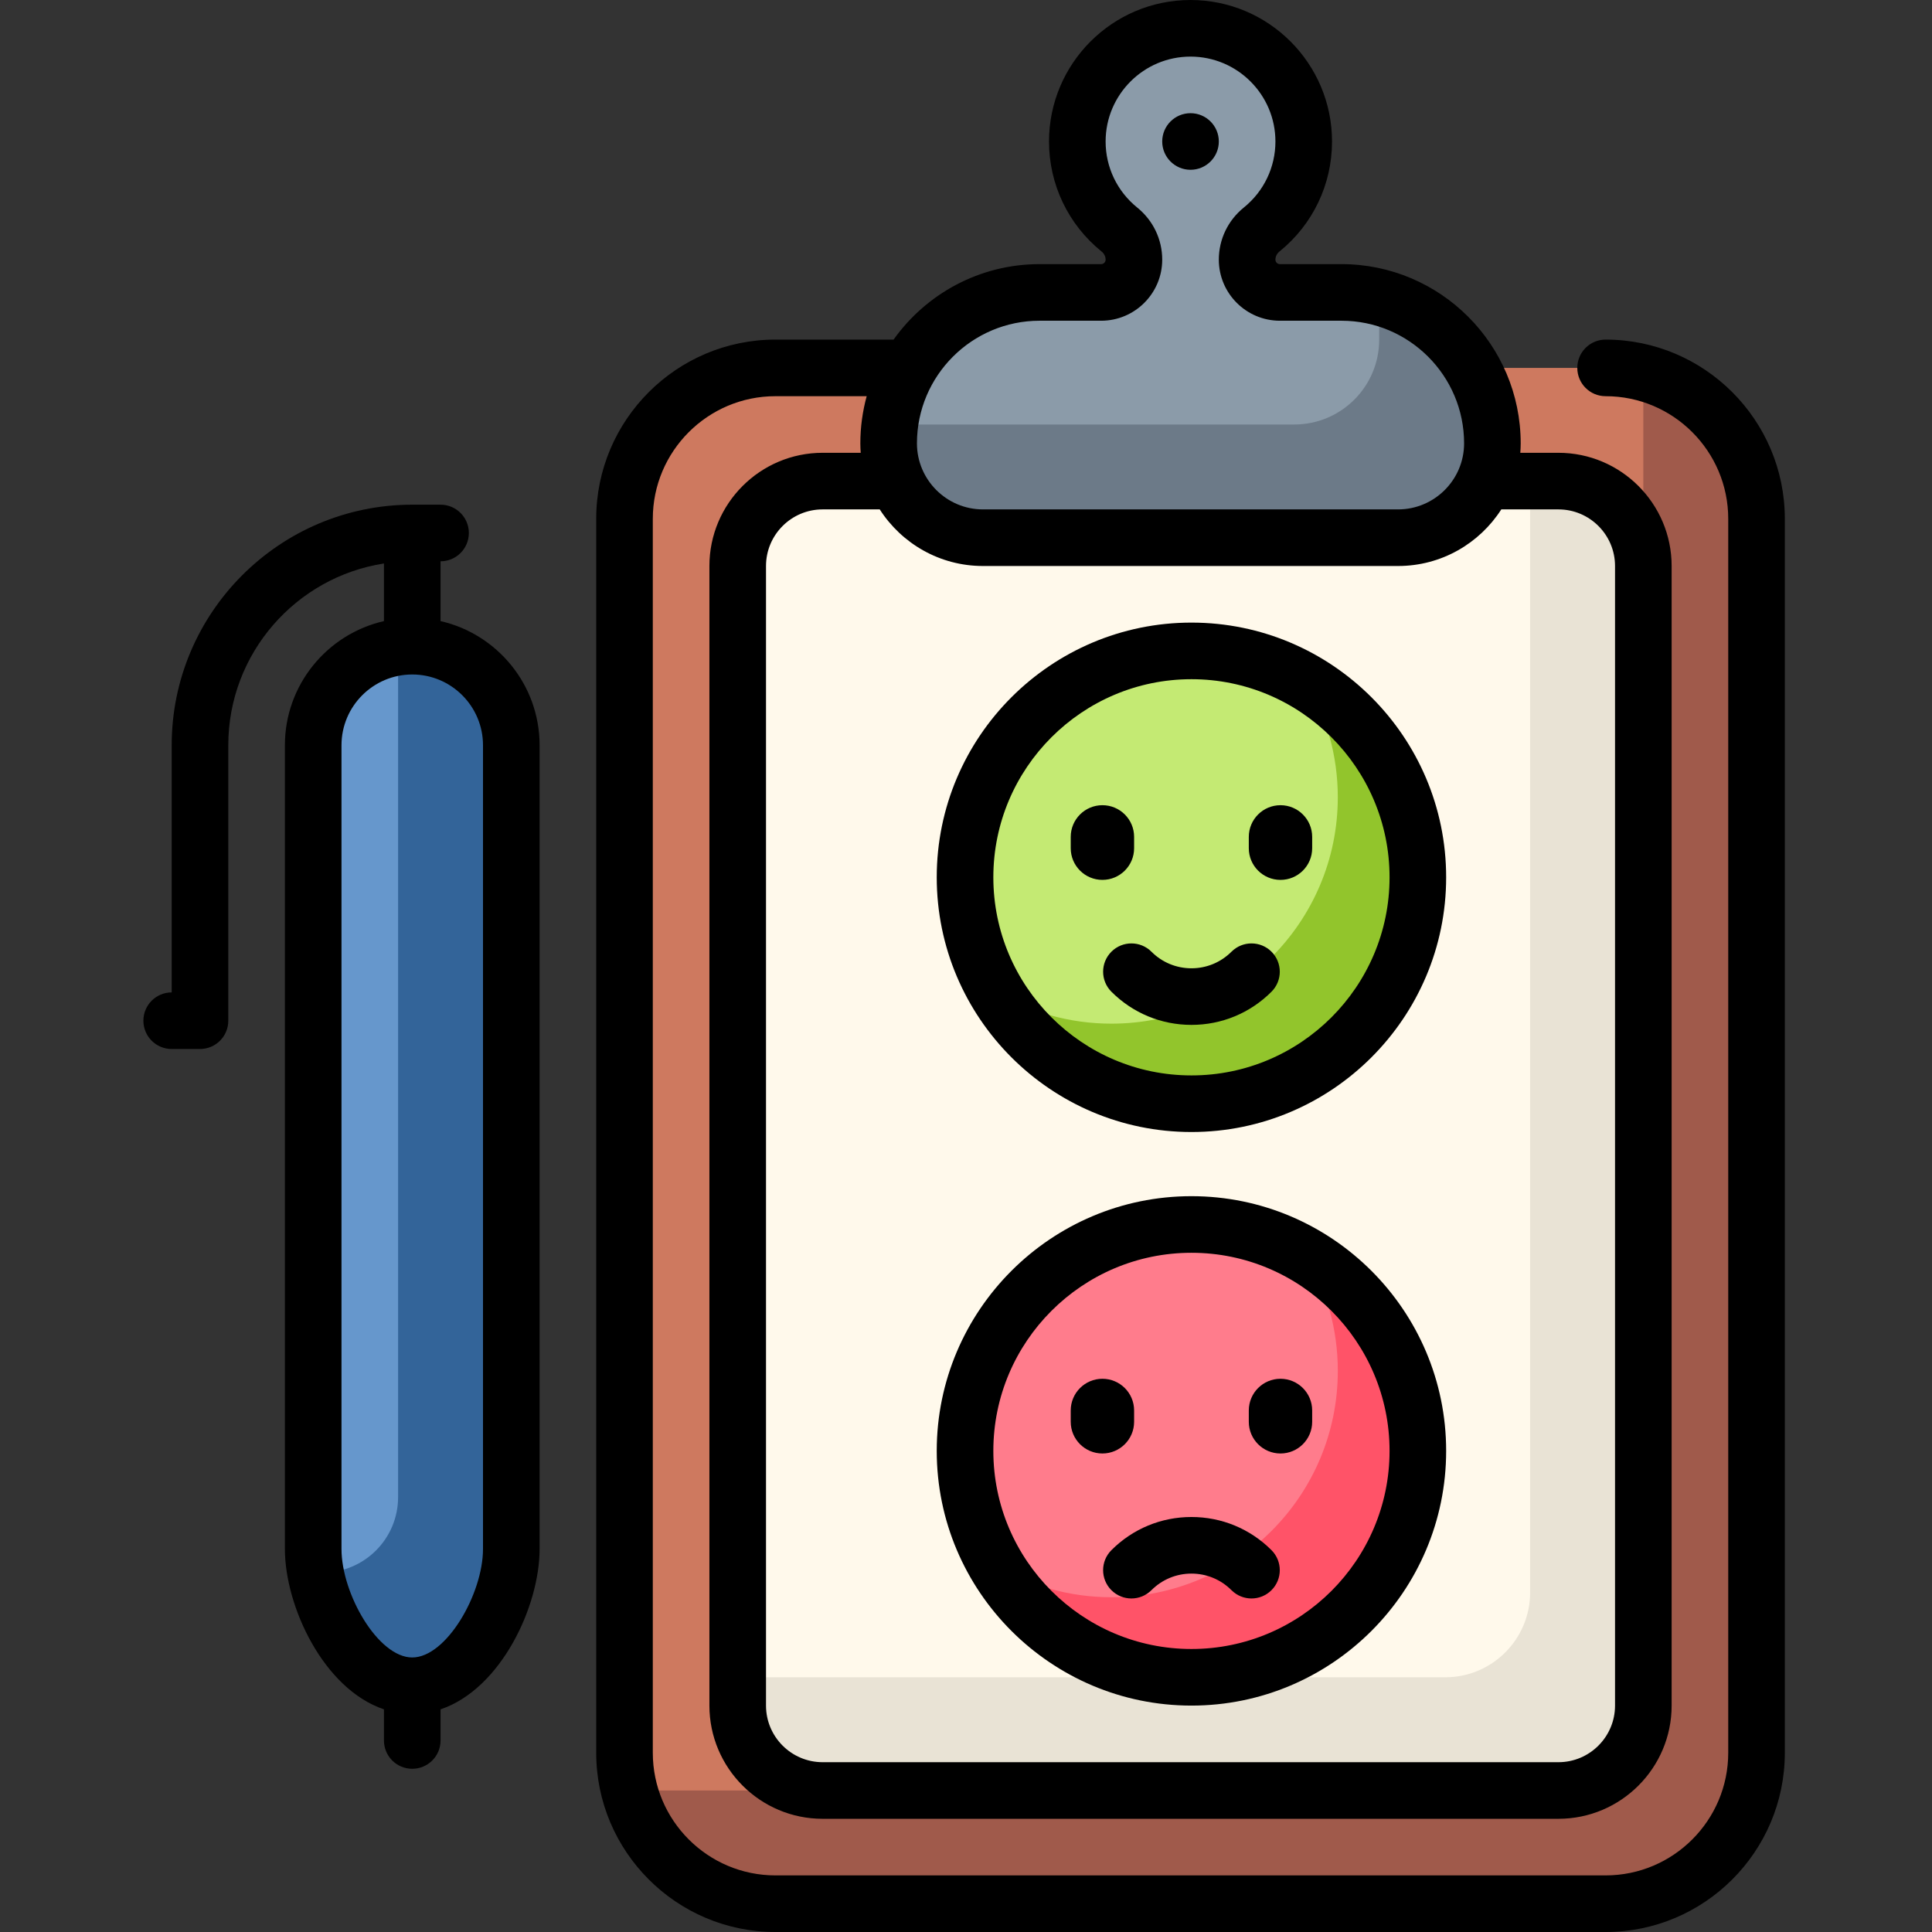 <svg height="512pt" viewBox="-38 0 512 512" width="512pt" xmlns="http://www.w3.org/2000/svg"><rect x="-38" y="0" width="512" height="512" fill="#333333" stroke="none"/><path d="m387.5 97.496h-220c-22.09 0-40 17.906-40 40v327.004c0 22.09 17.91 40 40 40h220c22.09 0 40-17.91 40-40v-327.004c0-22.094-17.91-40-40-40zm0 0" fill="#ce795f"/><path d="m397.5 98.758v38.738l-230 337.004h-38.738c4.438 17.254 20.098 30 38.738 30h220c22.09 0 40-17.906 40-40v-327.004c0-18.641-12.746-34.301-30-38.738zm0 0" fill="#a05a4b"/><path d="m375 474.5h-195c-12.426 0-22.5-10.074-22.5-22.5v-302.004c0-12.426 10.074-22.5 22.5-22.5h195c12.426 0 22.5 10.074 22.5 22.5v302.004c0 12.426-10.074 22.5-22.5 22.5zm0 0" fill="#fff9eb"/><path d="m375 127.496h-7.5v294.504c0 12.426-10.074 22.5-22.5 22.5h-187.5v7.5c0 12.426 10.074 22.5 22.5 22.5h195c12.426 0 22.5-10.074 22.5-22.5v-302.004c0-12.426-10.074-22.5-22.5-22.5zm0 0" fill="#e9e3d5"/><path d="m320.18 77.594c-5.633-.375-18.988.387-21.793-.566-3.422-1.164-5.887-4.395-5.887-8.211 0-3.109 1.426-6.031 3.844-7.988 6.383-5.152 10.582-12.918 11.098-21.5.004-.023.008-.047.008-.07.996-17.223-12.688-31.758-29.949-31.758-16.566 0-30 13.426-30 29.996 0 9.43 4.352 17.832 11.156 23.332 2.414 1.953 3.844 4.875 3.844 7.984 0 .273-.031.66-.031.66-.34 4.484-4.078 8.02-8.648 8.02h-16.32c-22.133 0-40 17.977-40 40 .074 13.785 11.488 25 25.324 25h109.676c13.809 0 25-11.191 25-25 0-21.023-16.34-38.516-37.32-39.898zm0 0" fill="#8b9ba9"/><path d="m327.5 78.77v11.227c0 12.426-10.074 22.5-22.5 22.5h-107.176c-.207 1.641-.324 3.305-.324 5 .074 13.785 11.488 25 25.324 25h109.523c13.801 0 25.184-11.293 25.152-25.098-.043-18.465-12.691-34.18-30-38.629zm0 0" fill="#6c7a88"/><path d="m71.25 446.746c-14.977 0-26.25-21.988-26.25-36.25v-213c0-14.473 11.773-26.25 26.25-26.25s26.25 11.777 26.25 26.25v213c0 14.262-11.273 36.25-26.25 36.25zm0 0" fill="#6697cc"/><path d="m71.25 171.246c-1.273 0-2.523.098-3.75.273v225.23c0 11.047-8.953 19.996-20 19.996h-1.871c2.551 13.648 12.707 30 25.621 30 14.977 0 26.25-21.988 26.25-36.25v-213c0-14.473-11.773-26.25-26.25-26.25zm0 0" fill="#336499"/><path d="m337.746 384.5c0 33.137-26.863 60-60 60-33.137 0-60-26.863-60-60s26.863-60 60-60c33.137 0 60 26.863 60 60zm0 0" fill="#ff7c8c"/><path d="m308.219 332.816c5.273 8.934 8.316 19.344 8.316 30.469 0 33.141-26.863 60-60 60-11.129 0-21.539-3.039-30.473-8.316 10.441 17.672 29.672 29.531 51.684 29.531 33.137 0 60-26.863 60-60 0-22.012-11.859-41.242-29.527-51.684zm0 0" fill="#ff5368"/><path d="m277.746 292.496c-33.082 0-60-26.918-60-60 0-33.086 26.918-60 60-60 33.086 0 60 26.914 60 60 0 33.082-26.914 60-60 60zm0 0" fill="#c4ea73"/><path d="m308.199 180.828c5.285 8.934 8.332 19.344 8.332 30.453 0 33.086-26.914 60-60 60-11.109 0-21.52-3.047-30.453-8.332 10.453 17.668 29.695 29.547 51.668 29.547 33.082 0 60-26.918 60-60 0-21.973-11.879-41.215-29.547-51.668zm0 0" fill="#92c52c"/><path d="m285 37.496c0 4.141-3.359 7.5-7.5 7.5s-7.5-3.359-7.5-7.5c0-4.145 3.359-7.5 7.5-7.5s7.5 3.355 7.5 7.5zm0 0"/><path d="m387.5 89.996c-4.145 0-7.5 3.355-7.5 7.5 0 4.141 3.355 7.5 7.5 7.5 17.922 0 32.5 14.578 32.5 32.5v327.004c0 17.922-14.578 32.5-32.5 32.5h-220c-17.922 0-32.5-14.578-32.5-32.5v-327.004c0-17.922 14.578-32.5 32.5-32.5h24.18c-1.086 3.984-1.68 8.172-1.68 12.5 0 .84.043 1.672.105 2.5h-10.105c-16.543 0-30 13.457-30 30v302.004c0 16.543 13.457 30 30 30h195c16.543 0 30-13.457 30-30v-302.004c0-16.543-13.457-30-30-30h-10.105c.062-.828.105-1.66.105-2.5 0-26.191-21.309-47.5-47.5-47.5h-16.32c-.648 0-1.18-.531-1.18-1.184 0-.824.387-1.609 1.059-2.152 8.859-7.16 13.941-17.789 13.941-29.164 0-20.676-16.82-37.496-37.5-37.496s-37.5 16.82-37.5 37.496c0 11.375 5.082 22.004 13.938 29.164.676.543 1.062 1.328 1.062 2.152 0 .652-.527 1.184-1.18 1.184h-16.32c-15.945 0-30.074 7.906-38.691 20h-31.309c-26.191 0-47.5 21.309-47.5 47.5v327.004c0 26.191 21.309 47.5 47.5 47.5h220c26.191 0 47.5-21.309 47.5-47.5v-327.004c0-26.191-21.309-47.5-47.5-47.5zm-150-5h16.32c8.922 0 16.18-7.262 16.18-16.184 0-5.371-2.414-10.41-6.633-13.816-5.316-4.301-8.367-10.68-8.367-17.5 0-12.406 10.094-22.496 22.5-22.496s22.5 10.09 22.5 22.496c0 6.82-3.051 13.199-8.371 17.5-4.215 3.406-6.629 8.445-6.629 13.816 0 8.922 7.258 16.184 16.18 16.184h16.32c17.922 0 32.5 14.578 32.5 32.5 0 9.648-7.852 17.5-17.5 17.5h-110c-9.648 0-17.5-7.852-17.5-17.5 0-17.922 14.578-32.5 32.5-32.5zm-15 65h110c11.48 0 21.582-5.988 27.363-15h15.137c8.27 0 15 6.727 15 15v302.004c0 8.27-6.73 15-15 15h-195c-8.27 0-15-6.73-15-15v-302.004c0-8.273 6.73-15 15-15h15.137c5.781 9.012 15.883 15 27.363 15zm0 0"/><path d="m78.75 164.598v-15.852c4.145 0 7.5-3.355 7.5-7.5 0-4.141-3.355-7.5-7.5-7.5h-7.5c-35.152 0-63.75 28.602-63.75 63.75v65.5c-4.145 0-7.5 3.355-7.5 7.5 0 4.145 3.355 7.5 7.5 7.5h7.5c4.145 0 7.5-3.355 7.5-7.5v-73c0-24.328 17.918-44.551 41.25-48.172v15.273c-15.012 3.422-26.25 16.871-26.25 32.898v213c0 15.168 10.211 37.094 26.25 42.5v8.25c0 4.145 3.355 7.5 7.5 7.5s7.5-3.355 7.5-7.5v-8.25c16.039-5.406 26.25-27.332 26.25-42.5v-213c0-16.027-11.238-29.477-26.25-32.898zm11.25 245.898c0 11.875-9.695 28.75-18.75 28.75s-18.75-16.875-18.75-28.75v-213c0-10.336 8.41-18.75 18.75-18.75s18.75 8.414 18.75 18.75zm0 0"/><path d="m277.746 299.996c37.223 0 67.5-30.281 67.5-67.5 0-37.223-30.277-67.5-67.5-67.5-37.219 0-67.5 30.277-67.5 67.5 0 37.219 30.281 67.5 67.5 67.5zm0-120c28.949 0 52.5 23.551 52.5 52.5 0 28.949-23.551 52.5-52.5 52.5-28.945 0-52.5-23.551-52.5-52.5 0-28.949 23.555-52.5 52.5-52.5zm0 0"/><path d="m277.746 452c37.223 0 67.5-30.281 67.5-67.5s-30.277-67.5-67.5-67.5c-37.219 0-67.5 30.281-67.5 67.5s30.281 67.5 67.5 67.5zm0-120c28.949 0 52.5 23.551 52.5 52.5s-23.551 52.5-52.5 52.5c-28.945 0-52.5-23.551-52.5-52.5s23.555-52.5 52.5-52.5zm0 0"/><path d="m262.551 224.781v-3c0-4.637-3.762-8.395-8.398-8.395-4.637 0-8.398 3.758-8.398 8.395v3c0 4.641 3.762 8.398 8.398 8.398 4.637 0 8.398-3.758 8.398-8.398zm0 0"/><path d="m301.344 213.387c-4.641 0-8.398 3.758-8.398 8.395v3c0 4.641 3.758 8.398 8.398 8.398 4.637 0 8.395-3.758 8.395-8.398v-3c0-4.637-3.758-8.395-8.395-8.395zm0 0"/><path d="m288.352 252.211c-2.832 2.832-6.598 4.395-10.605 4.395-4.008 0-7.773-1.562-10.605-4.395-2.93-2.93-7.68-2.93-10.609 0-2.93 2.93-2.926 7.68 0 10.605 5.668 5.668 13.203 8.789 21.215 8.789 8.012 0 15.543-3.121 21.211-8.789 2.93-2.926 2.93-7.676 0-10.605-2.926-2.93-7.676-2.926-10.605 0zm0 0"/><path d="m262.551 376.789v-3c0-4.641-3.762-8.398-8.398-8.398-4.637 0-8.398 3.758-8.398 8.398v3c0 4.637 3.762 8.398 8.398 8.398 4.637 0 8.398-3.762 8.398-8.398zm0 0"/><path d="m301.344 365.391c-4.641 0-8.398 3.758-8.398 8.398v3c0 4.637 3.758 8.398 8.398 8.398 4.637 0 8.395-3.762 8.395-8.398v-3c0-4.641-3.758-8.398-8.395-8.398zm0 0"/><path d="m267.141 421.414c2.832-2.832 6.602-4.395 10.605-4.395 4.008 0 7.773 1.562 10.609 4.395 2.93 2.93 7.676 2.93 10.605 0 2.93-2.93 2.93-7.68 0-10.605-5.668-5.668-13.199-8.789-21.215-8.789-8.012 0-15.543 3.121-21.211 8.789-2.93 2.926-2.93 7.676 0 10.605 2.926 2.93 7.676 2.93 10.605 0zm0 0"/></svg>